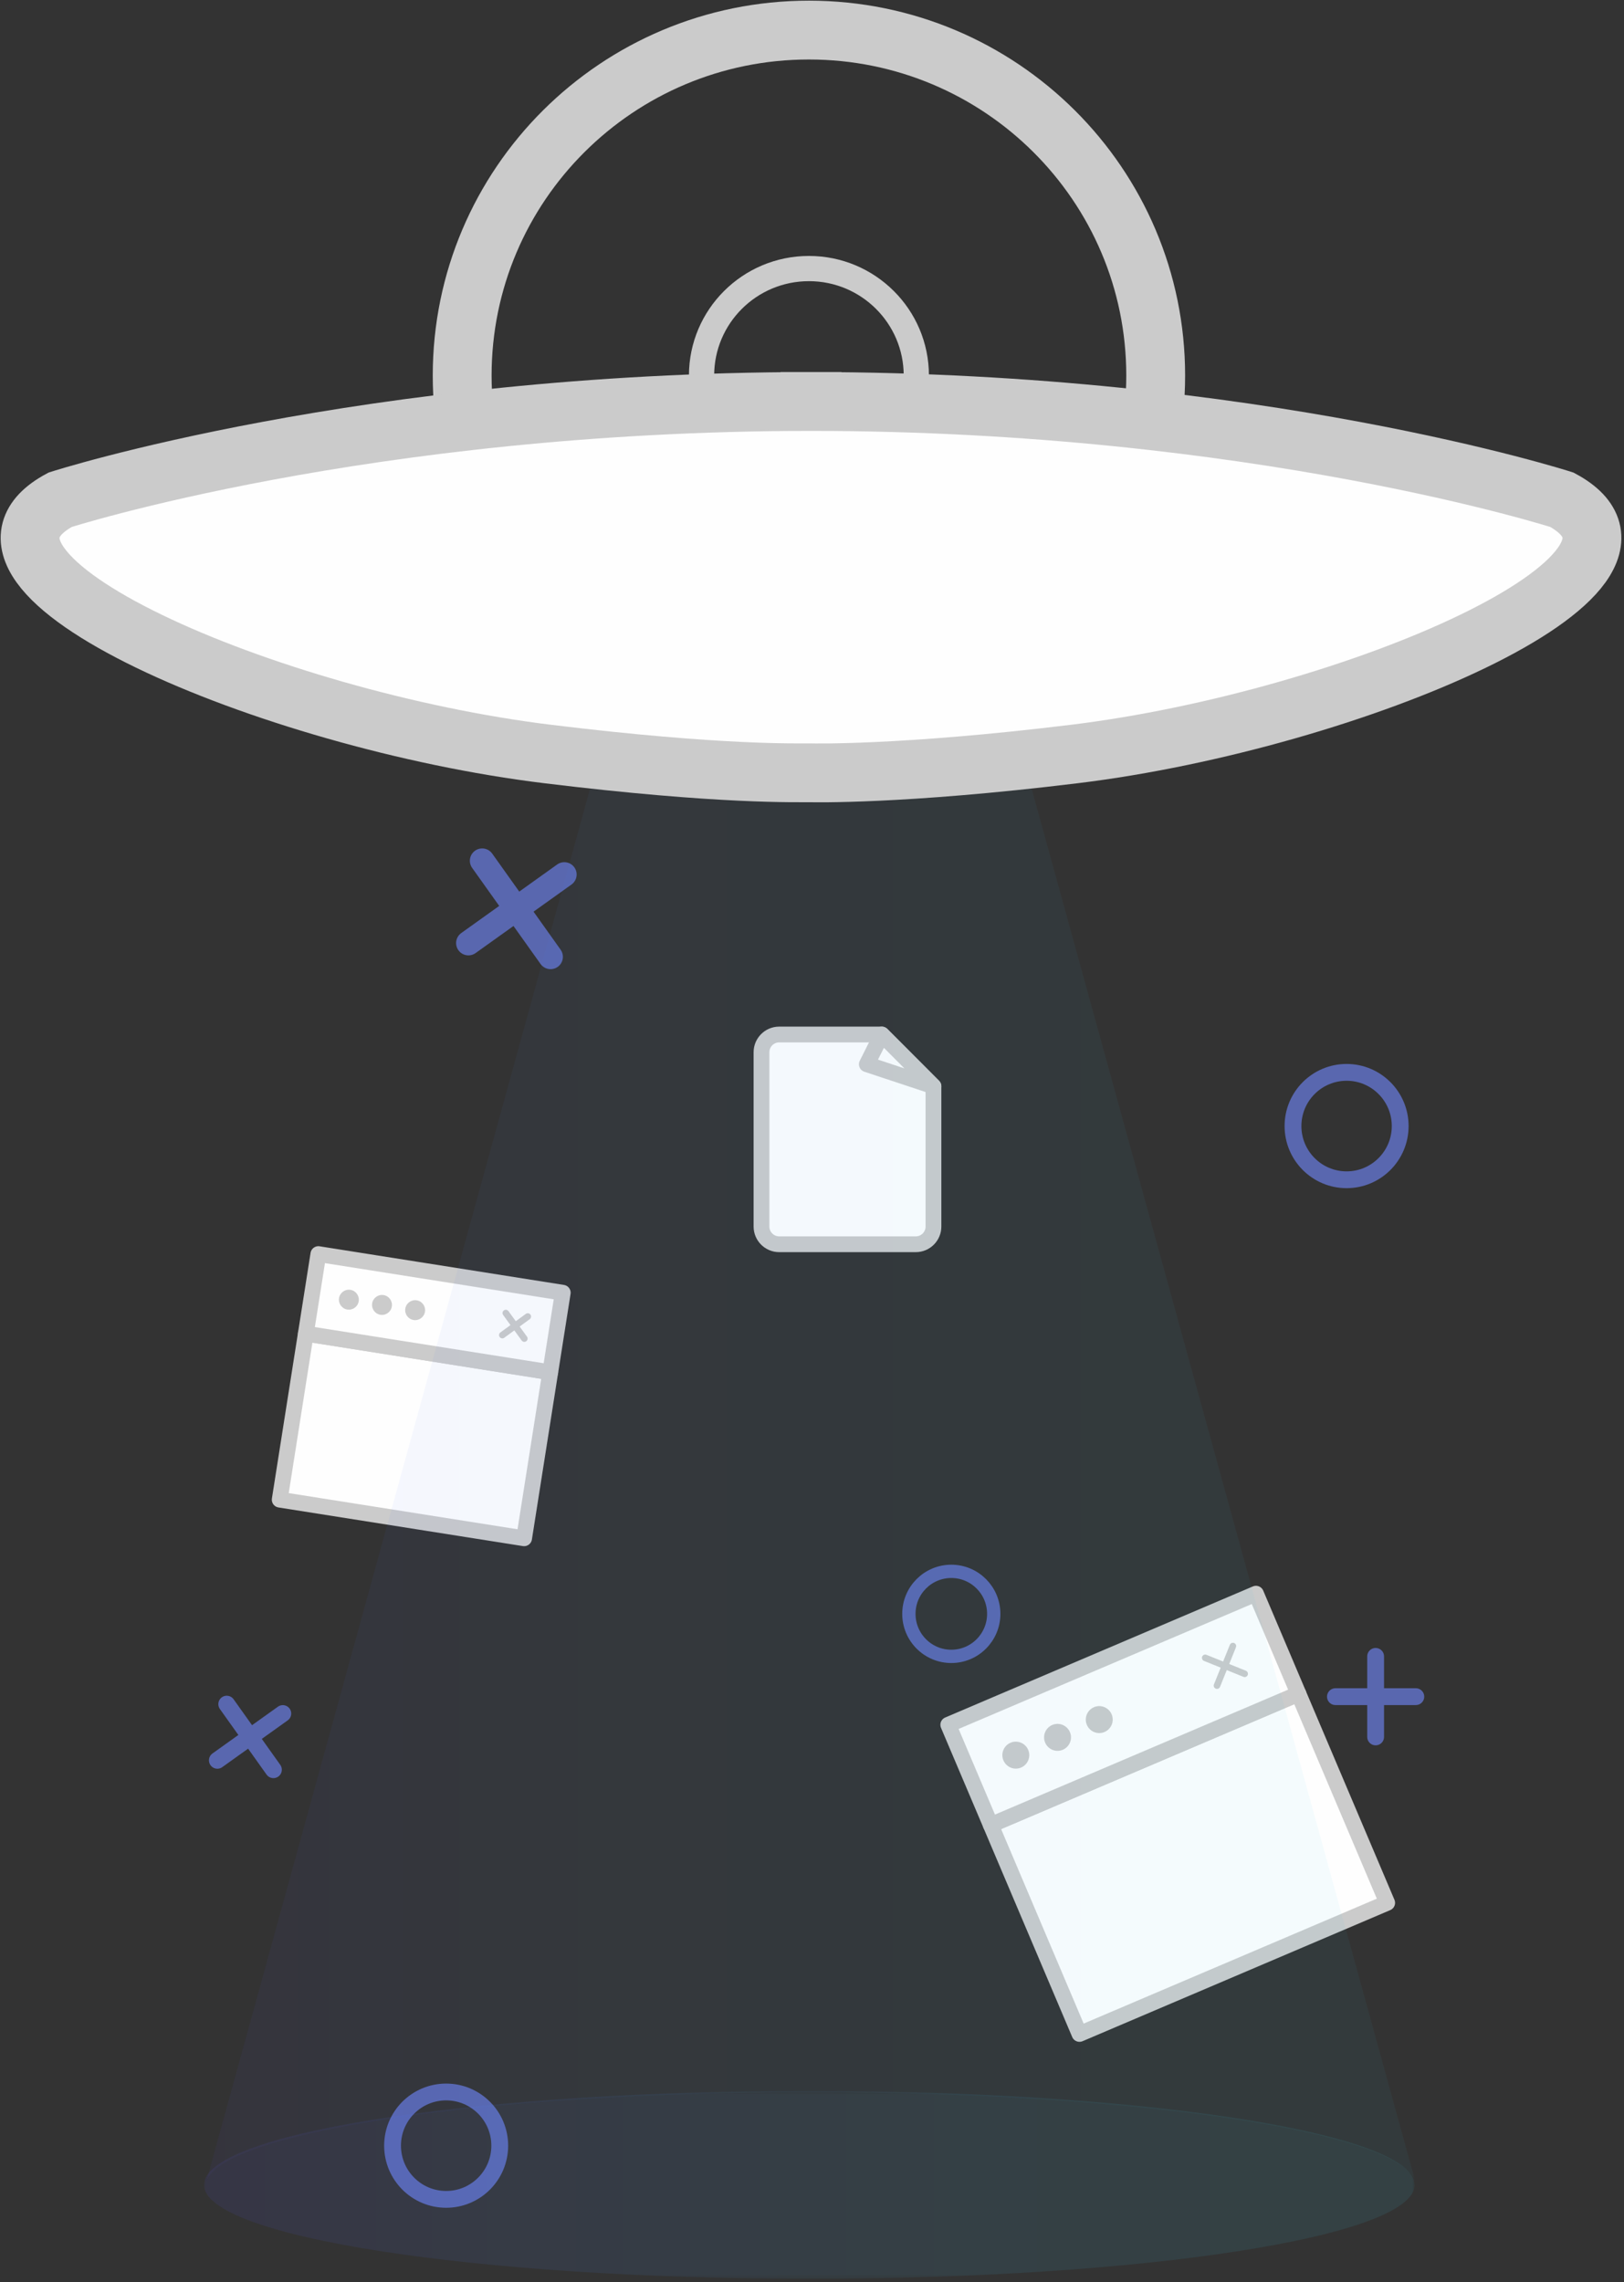 <?xml version="1.0" encoding="UTF-8"?>
<svg width="459px" height="645px" viewBox="0 0 459 645" version="1.1" xmlns="http://www.w3.org/2000/svg"
     xmlns:xlink="http://www.w3.org/1999/xlink">
    <rect x="0" y="0" width="459" height="645" fill="#333333" stroke="none"/>
    <!-- Generator: Sketch 52.6 (67491) - http://www.bohemiancoding.com/sketch -->
    <title>Group 14</title>
    <desc>Created with Sketch.</desc>
    <defs>
        <polygon id="path-1"
                 points="0.001 0.539 342.193 0.539 342.193 53.665 0.001 53.665"></polygon>
        <linearGradient x1="-0.004%" y1="49.995%" x2="99.994%" y2="49.995%" id="linearGradient-3">
            <stop stop-color="#5850FF" offset="0%"></stop>
            <stop stop-color="#5753FF" offset="1.452%"></stop>
            <stop stop-color="#4B81F9" offset="24.43%"></stop>
            <stop stop-color="#41A5F4" offset="46.43%"></stop>
            <stop stop-color="#3ABFF1" offset="66.94%"></stop>
            <stop stop-color="#35CEEF" offset="85.39%"></stop>
            <stop stop-color="#34D4EE" offset="100%"></stop>
        </linearGradient>
        <polygon id="path-4"
                 points="0.691 0.915 342.358 0.915 342.358 430.783 0.691 430.783"></polygon>
    </defs>
    <g id="DevKit-" stroke="none" stroke-width="1" fill="none" fill-rule="evenodd">
        <g id="4.1-Error-V2" transform="translate(-121, -189)">
            <g id="Group-14" transform="translate(129, 197)">
                <g id="Group-4" transform="translate(49.645, 177.656)">
                    <g id="Group-19" transform="translate(2.55, 57.176)" stroke="#5967AF">
                        <path d="M335.548,75.439 C335.548,83.821 328.766,90.618 320.401,90.618 C312.033,90.618 305.251,83.821 305.251,75.439 C305.251,67.057 312.033,60.261 320.401,60.261 C328.766,60.261 335.548,67.057 335.548,75.439 Z"
                              id="Stroke-1" stroke-width="4.752"></path>
                        <path d="M328.606,225.327 L328.606,248.094" id="Stroke-3" stroke-width="4.752"
                              stroke-linecap="round" stroke-linejoin="round"></path>
                        <path d="M339.968,236.712 L317.246,236.712" id="Stroke-5" stroke-width="4.752"
                              stroke-linecap="round" stroke-linejoin="round"></path>
                        <path d="M220.672,213.313 C220.672,219.947 215.3,225.327 208.679,225.327 C202.058,225.327 196.687,219.947 196.687,213.313 C196.687,206.677 202.058,201.295 208.679,201.295 C215.3,201.295 220.672,206.677 220.672,213.313 Z"
                              id="Stroke-7" stroke-width="3.762"></path>
                        <path d="M3.89,238.826 L17.081,257.363" id="Stroke-9" stroke-width="4.752"
                              stroke-linecap="round" stroke-linejoin="round"></path>
                        <path d="M19.736,241.484 L1.237,254.706" id="Stroke-11" stroke-width="4.752"
                              stroke-linecap="round" stroke-linejoin="round"></path>
                        <path d="M81.051,363.624 C81.051,372.006 74.267,378.801 65.904,378.801 C57.536,378.801 50.755,372.006 50.755,363.624 C50.755,355.242 57.536,348.447 65.904,348.447 C74.267,348.447 81.051,355.242 81.051,363.624 Z"
                              id="Stroke-13" stroke-width="4.752"></path>
                        <path d="M76.085,0.448 L95.417,27.608" id="Stroke-15" stroke-width="6.963"
                              stroke-linecap="round" stroke-linejoin="round"></path>
                        <path d="M99.303,4.342 L72.197,23.715" id="Stroke-17" stroke-width="6.963"
                              stroke-linecap="round" stroke-linejoin="round"></path>
                    </g>
                    <g id="Group-51" transform="translate(20.404, 105.73)">
                        <polygon id="Fill-1" fill="#FEFEFE"
                                 points="314.015 246.435 227.049 283.49 201.983 224.417 288.941 187.362"></polygon>
                        <polygon id="Stroke-2" stroke="#CBCBCB" stroke-width="4.461" stroke-linecap="round"
                                 stroke-linejoin="round"
                                 points="314.015 246.435 227.049 283.49 201.983 224.417 288.941 187.362"></polygon>
                        <polygon id="Fill-4" fill="#FEFEFE"
                                 points="201.983 224.416 189.97 196.106 276.93 159.057 288.943 187.361"></polygon>
                        <polygon id="Stroke-5" stroke="#CBCBCB" stroke-width="4.461" stroke-linecap="round"
                                 stroke-linejoin="round"
                                 points="201.983 224.416 189.97 196.106 276.93 159.057 288.943 187.361"></polygon>
                        <g id="Group-50" transform="translate(0, 0.836)">
                            <path d="M212.555,202.363 C213.378,204.298 212.481,206.536 210.542,207.362 C208.614,208.184 206.38,207.28 205.556,205.345 C204.735,203.411 205.635,201.167 207.566,200.347 C209.502,199.521 211.736,200.426 212.555,202.363"
                                  id="Fill-6" fill="#CBCBCB"></path>
                            <path d="M224.347,197.334 C225.17,199.271 224.267,201.51 222.337,202.338 C220.401,203.161 218.169,202.256 217.348,200.319 C216.527,198.382 217.427,196.146 219.36,195.321 C221.294,194.503 223.53,195.405 224.347,197.334"
                                  id="Fill-8" fill="#CBCBCB"></path>
                            <path d="M236.137,192.313 C236.959,194.25 236.061,196.489 234.125,197.312 C232.197,198.137 229.96,197.235 229.136,195.295 C228.315,193.361 229.218,191.122 231.151,190.299 C233.084,189.471 235.316,190.379 236.137,192.313"
                                  id="Fill-10" fill="#CBCBCB"></path>
                            <g id="Group-15" transform="translate(265.247, 172.819)">
                                <path d="M5.163,0.202 L0.669,11.38" id="Fill-12"
                                      fill="#89C541"></path>
                                <path d="M5.163,0.202 L0.669,11.38" id="Stroke-14" stroke="#CBCBCB"
                                      stroke-width="1.859" stroke-linecap="round" stroke-linejoin="round"></path>
                            </g>
                            <g id="Group-19" transform="translate(261.748, 176.329)">
                                <path d="M0.84,0.026 L11.988,4.533" id="Fill-16"
                                      fill="#89C541"></path>
                                <path d="M0.84,0.026 L11.988,4.533" id="Stroke-18"
                                      stroke="#CBCBCB" stroke-width="1.859" stroke-linecap="round"
                                      stroke-linejoin="round"></path>
                            </g>
                            <path d="M171.165,0.171 L142.169,0.171 C139.425,0.171 137.178,2.425 137.178,5.175 L137.178,54.463 C137.178,57.208 139.425,59.456 142.169,59.456 L180.791,59.456 C183.535,59.456 185.78,57.208 185.78,54.463 L185.78,14.817 L171.165,0.171 Z"
                                  id="Fill-20" fill="#FEFEFE"></path>
                            <path d="M171.165,0.171 L142.169,0.171 C139.425,0.171 137.178,2.425 137.178,5.175 L137.178,54.463 C137.178,57.208 139.425,59.456 142.169,59.456 L180.791,59.456 C183.535,59.456 185.78,57.208 185.78,54.463 L185.78,14.817 L171.165,0.171 Z"
                                  id="Stroke-22" stroke="#CBCBCB" stroke-width="4.461" stroke-linecap="round"
                                  stroke-linejoin="round"></path>
                            <polygon id="Fill-24" fill="#FEFEFE"
                                     points="171.165 0.171 166.95 8.577 185.78 14.817"></polygon>
                            <polygon id="Stroke-26" stroke="#CBCBCB" stroke-width="4.461" stroke-linecap="round"
                                     stroke-linejoin="round"
                                     points="171.165 0.171 166.95 8.577 185.78 14.817"></polygon>
                            <polygon id="Fill-28" fill="#FEFEFE"
                                     points="70.08 142.562 1.006 131.645 8.392 84.723 77.466 95.641"></polygon>
                            <polygon id="Stroke-30" stroke="#CBCBCB" stroke-width="4.461" stroke-linecap="round"
                                     stroke-linejoin="round"
                                     points="70.08 142.562 1.006 131.645 8.392 84.723 77.466 95.641"></polygon>
                            <polygon id="Fill-32" fill="#FEFEFE"
                                     points="8.393 84.724 11.933 62.238 81.007 73.158 77.467 95.639"></polygon>
                            <polygon id="Stroke-34" stroke="#CBCBCB" stroke-width="4.461" stroke-linecap="round"
                                     stroke-linejoin="round"
                                     points="8.393 84.724 11.933 62.238 81.007 73.158 77.467 95.639"></polygon>
                            <path d="M23.332,75.563 C23.093,77.101 21.652,78.154 20.114,77.908 C18.581,77.666 17.533,76.222 17.772,74.683 C18.015,73.148 19.456,72.095 20.991,72.337 C22.529,72.58 23.575,74.024 23.332,75.563"
                                  id="Fill-36" fill="#CBCBCB"></path>
                            <path d="M32.7,77.04 C32.458,78.581 31.017,79.631 29.481,79.391 C27.943,79.146 26.898,77.702 27.14,76.163 C27.382,74.625 28.823,73.577 30.361,73.817 C31.894,74.063 32.942,75.507 32.7,77.04"
                                  id="Fill-38" fill="#CBCBCB"></path>
                            <path d="M42.065,78.522 C41.823,80.063 40.382,81.114 38.846,80.868 C37.313,80.628 36.263,79.184 36.505,77.643 C36.747,76.107 38.188,75.057 39.724,75.3 C41.262,75.54 42.307,76.984 42.065,78.522"
                                  id="Fill-40" fill="#CBCBCB"></path>
                            <g id="Group-45" transform="translate(63.761, 79.22)">
                                <path d="M7.361,0.662 L0.166,5.911" id="Fill-42"
                                      fill="#89C541"></path>
                                <path d="M7.361,0.662 L0.166,5.911" id="Stroke-44" stroke="#CBCBCB"
                                      stroke-width="1.859" stroke-linecap="round" stroke-linejoin="round"></path>
                            </g>
                            <g id="Group-49" transform="translate(63.761, 78.265)">
                                <path d="M1.148,0.636 L6.379,7.845" id="Fill-46"
                                      fill="#89C541"></path>
                                <path d="M1.148,0.636 L6.379,7.845" id="Stroke-48" stroke="#CBCBCB"
                                      stroke-width="1.859" stroke-linecap="round" stroke-linejoin="round"></path>
                            </g>
                        </g>
                    </g>
                    <g id="Group-7" opacity="0.829">
                        <g id="Group-3" transform="translate(0, 404.765)">
                            <mask id="mask-2" fill="white">
                                <use xlink:href="#path-1"></use>
                            </mask>
                            <g id="Clip-2"></g>
                            <path d="M341.93,25.65 C337.074,11.656 262.455,0.539 171.096,0.539 C79.741,0.539 5.12,11.656 0.263,25.65 L0.001,27.101 C0.001,41.772 76.604,53.666 171.096,53.666 C265.593,53.666 342.193,41.772 342.193,27.101 L341.93,25.65 Z"
                                  id="Fill-1" fill="url(#linearGradient-3)" opacity="0.326"
                                  mask="url(#mask-2)"></path>
                        </g>
                        <g id="Group-6" transform="translate(0, 0.041)">
                            <mask id="mask-5" fill="white">
                                <use xlink:href="#path-4"></use>
                            </mask>
                            <g id="Clip-5"></g>
                            <path d="M230.901,26.212 C230.901,12.241 225.234,0.915 171.524,0.915 C117.816,0.915 112.149,12.241 112.149,26.212 L0.691,430.783 C5.55,416.792 80.169,405.673 171.524,405.673 C262.883,405.673 337.502,416.792 342.358,430.783 L230.901,26.212 Z"
                                  id="Fill-4" fill="url(#linearGradient-3)" opacity="0.233"
                                  mask="url(#mask-5)"></path>
                        </g>
                    </g>
                </g>
                <g id="Group-9">
                    <path d="M318.64,98.142 C318.64,152.069 274.759,195.783 220.633,195.783 C166.505,195.783 122.627,152.069 122.627,98.142 C122.627,44.216 166.505,0.502 220.633,0.502 C274.759,0.502 318.64,44.216 318.64,98.142 Z"
                          id="Stroke-1" stroke="#CBCBCB" stroke-width="16.63"></path>
                    <path d="M250.982,98.142 C250.982,114.84 237.392,128.379 220.632,128.379 C203.872,128.379 190.285,114.84 190.285,98.142 C190.285,81.445 203.872,67.906 220.632,67.906 C237.392,67.906 250.982,81.445 250.982,98.142 Z"
                          id="Stroke-3" stroke="#CBCBCB" stroke-width="7.128"></path>
                    <path d="M433.446,133.253 C433.446,133.253 347.348,105.564 221.524,105.475 L221.524,105.473 C221.424,105.473 221.324,105.473 221.222,105.473 C221.123,105.473 221.023,105.473 220.921,105.473 L220.921,105.475 C95.094,105.564 8.996,133.253 8.996,133.253 C-28.947,153.715 67.976,195.48 146.8,205.114 C195.837,211.109 217.515,210.37 221.222,210.429 C221.222,210.429 246.608,211.109 295.644,205.114 C374.471,195.48 471.394,153.715 433.446,133.253"
                          id="Fill-5" fill="#FEFEFE"></path>
                    <path d="M433.446,133.253 C433.446,133.253 347.348,105.564 221.524,105.475 L221.524,105.473 C221.424,105.473 221.324,105.473 221.222,105.473 C221.123,105.473 221.023,105.473 220.921,105.473 L220.921,105.475 C95.094,105.564 8.996,133.253 8.996,133.253 C-28.947,153.715 67.976,195.48 146.8,205.114 C195.837,211.109 217.515,210.37 221.222,210.429 C221.222,210.429 246.608,211.109 295.644,205.114 C374.471,195.48 471.394,153.715 433.446,133.253 Z"
                          id="Stroke-7" stroke="#CBCBCB" stroke-width="16.63"></path>
                </g>
            </g>
        </g>
    </g>
</svg>